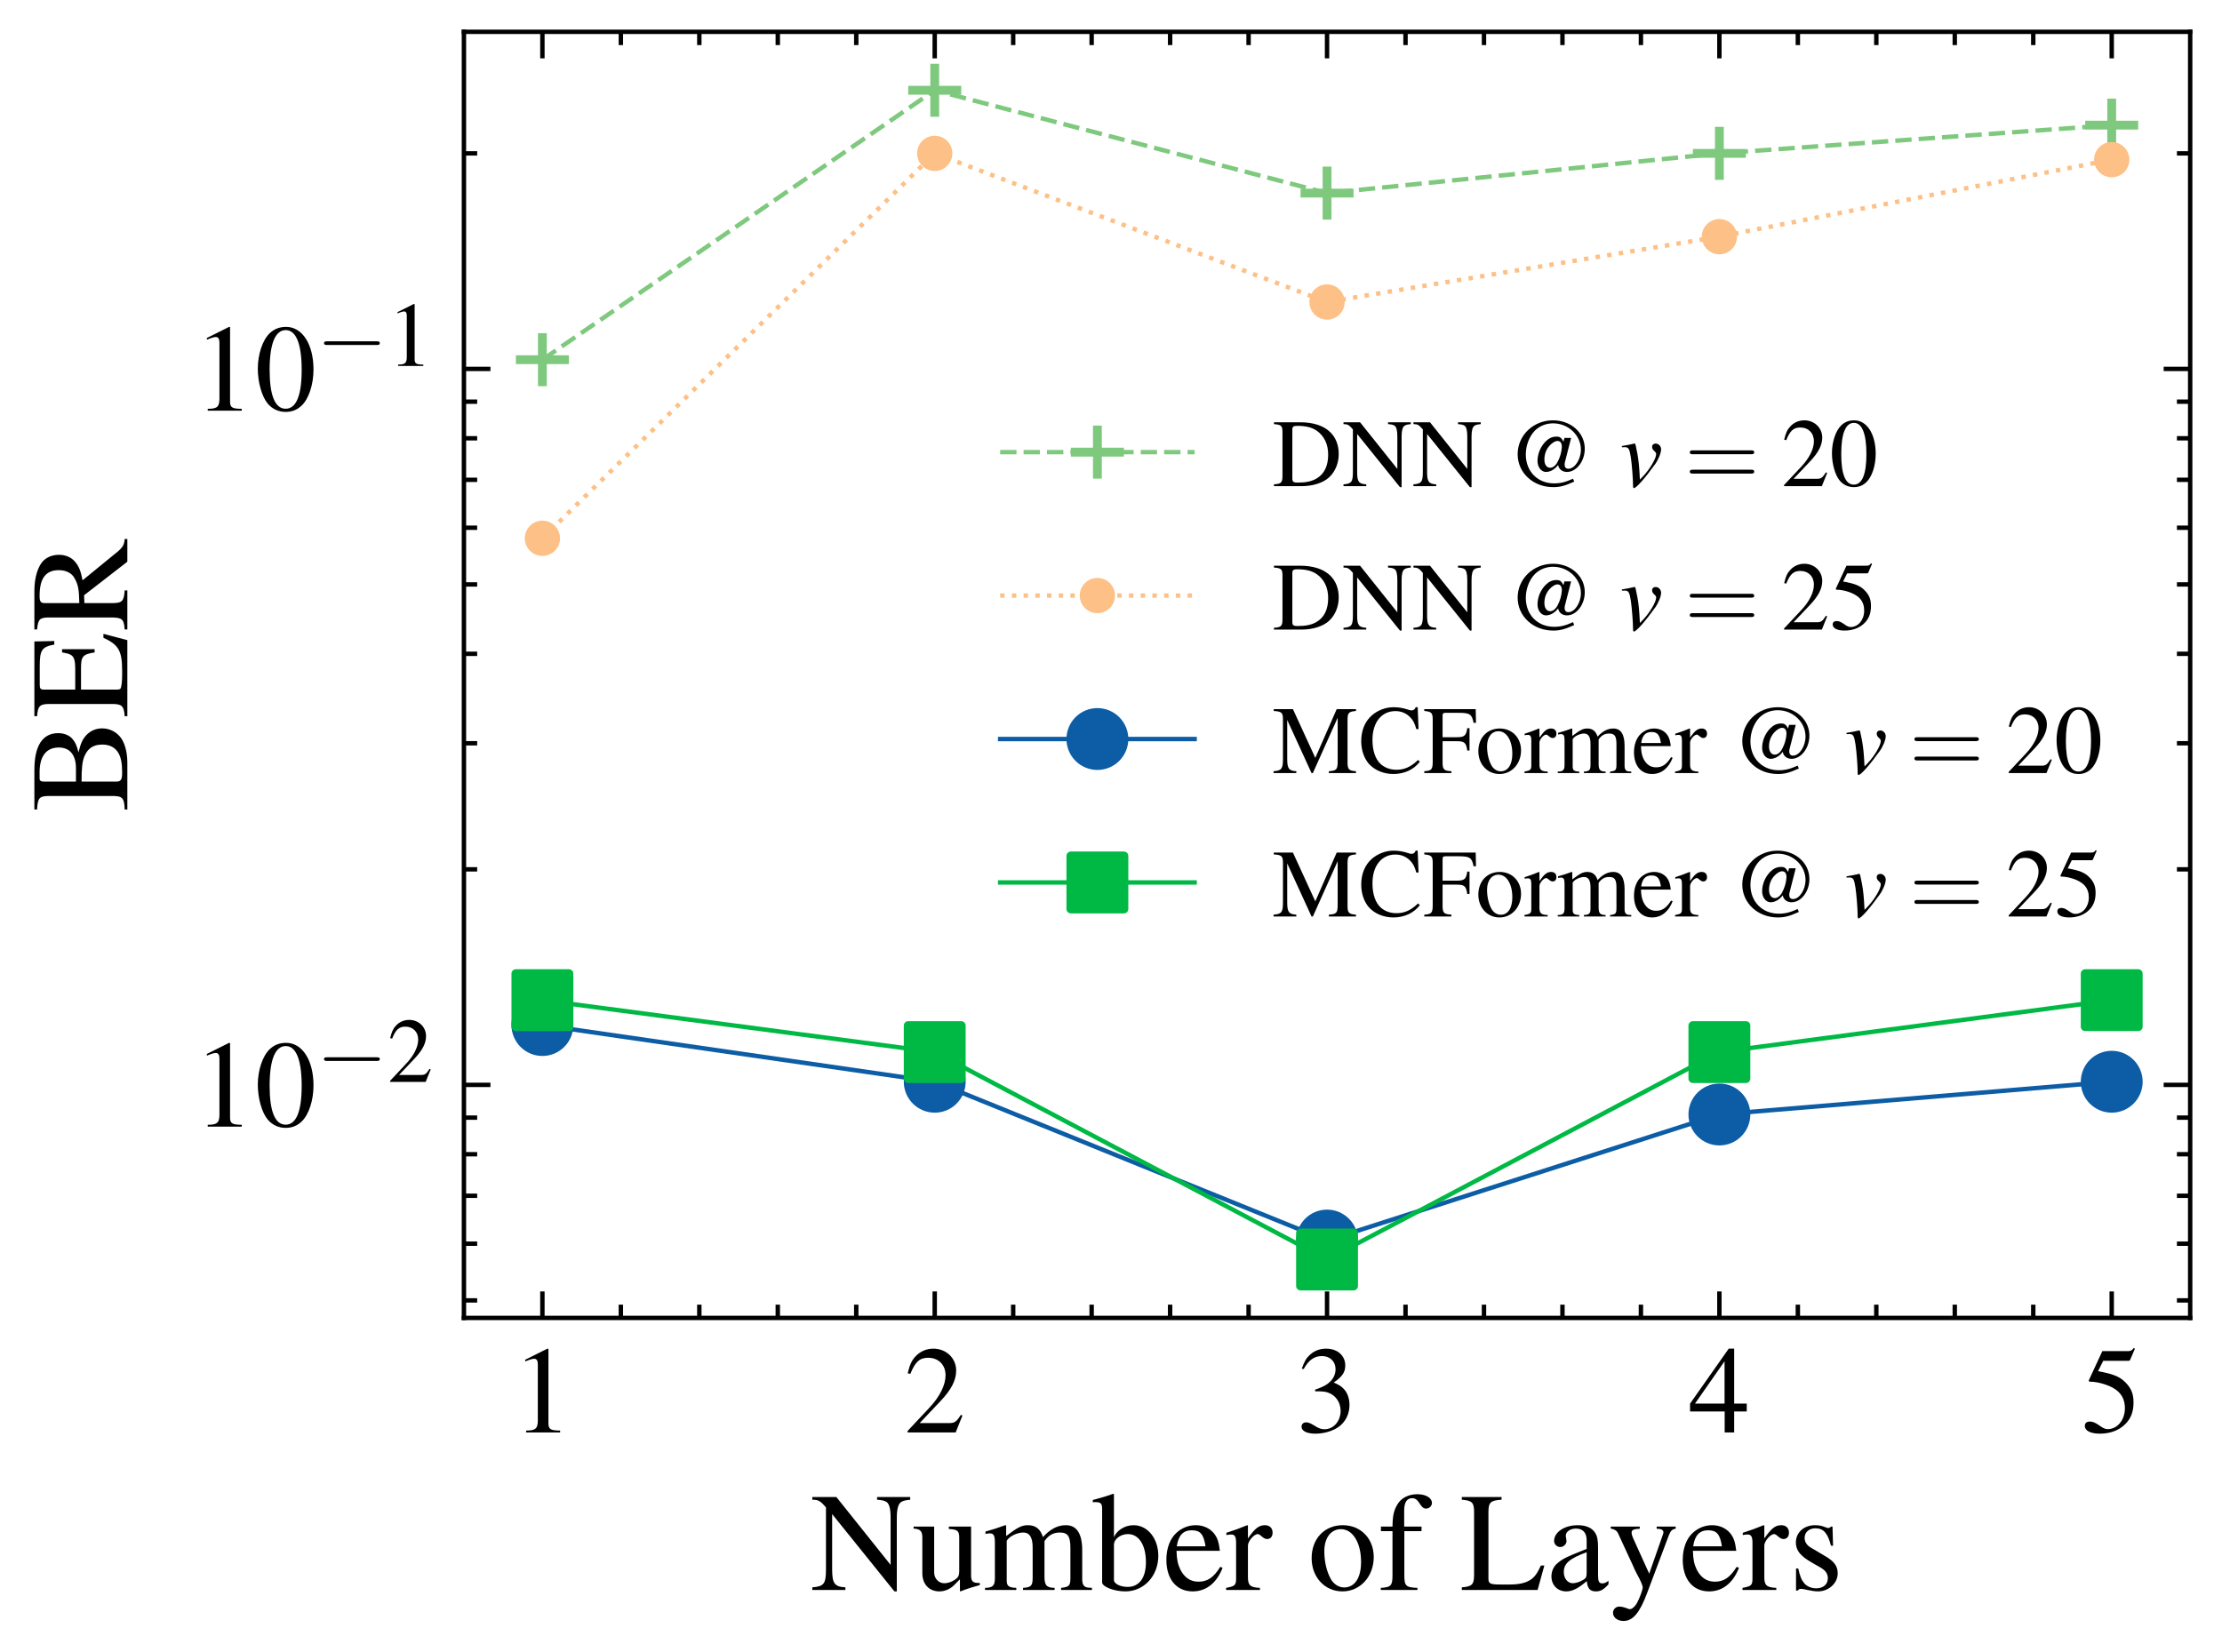 <?xml version="1.0" encoding="utf-8" standalone="no"?>
<!DOCTYPE svg PUBLIC "-//W3C//DTD SVG 1.1//EN"
  "http://www.w3.org/Graphics/SVG/1.1/DTD/svg11.dtd">
<!-- Created with matplotlib (https://matplotlib.org/) -->
<svg height="186.964pt" version="1.1" viewBox="0 0 251.386 186.964" width="251.386pt" xmlns="http://www.w3.org/2000/svg" xmlns:xlink="http://www.w3.org/1999/xlink">
 <defs>
  <style type="text/css">*{stroke-linecap:butt;stroke-linejoin:round;}</style>
 </defs>
 <g id="figure_1">
  <g id="patch_1">
   <path d="M 0 186.964 
L 251.386 186.964 
L 251.386 0 
L 0 0 
z
" style="fill:#ffffff;"/>
  </g>
  <g id="axes_1">
   <g id="patch_2">
    <path d="M 52.486 149.13 
L 247.786 149.13 
L 247.786 3.6 
L 52.486 3.6 
z
" style="fill:#ffffff;"/>
   </g>
   <g id="matplotlib.axis_1">
    <g id="xtick_1">
     <g id="line2d_1">
      <defs>
       <path d="M 0 0 
L 0 -3 
" id="m0501ba83da" style="stroke:#000000;stroke-width:0.5;"/>
      </defs>
      <g>
       <use style="stroke:#000000;stroke-width:0.5;" x="61.364" xlink:href="#m0501ba83da" y="149.13"/>
      </g>
     </g>
     <g id="line2d_2">
      <defs>
       <path d="M 0 0 
L 0 3 
" id="me71cb9db6e" style="stroke:#000000;stroke-width:0.5;"/>
      </defs>
      <g>
       <use style="stroke:#000000;stroke-width:0.5;" x="61.364" xlink:href="#me71cb9db6e" y="3.6"/>
      </g>
     </g>
     <g id="text_1">
      <!-- 1 -->
      <g transform="translate(57.877 162.086)scale(0.14 -0.14)">
       <defs>
        <path d="M 29.094 68 
L 11.094 59 
L 11.094 57.594 
C 12.297 58.094 13.406 58.484 13.797 58.688 
C 15.594 59.391 17.297 59.781 18.297 59.781 
C 20.406 59.781 21.297 58.297 21.297 55.078 
L 21.297 9.359 
C 21.297 6.031 20.5 3.719 18.906 2.797 
C 17.406 1.891 16 1.594 11.797 1.5 
L 11.797 0 
L 39.406 0 
L 39.406 1.5 
C 31.5 1.594 29.906 2.609 29.906 7.453 
L 29.906 67.797 
z
" id="Nimbus_Roman_No9_L_Regular-49"/>
       </defs>
       <use transform="scale(0.996)" xlink:href="#Nimbus_Roman_No9_L_Regular-49"/>
      </g>
     </g>
    </g>
    <g id="xtick_2">
     <g id="line2d_3">
      <g>
       <use style="stroke:#000000;stroke-width:0.5;" x="105.75" xlink:href="#m0501ba83da" y="149.13"/>
      </g>
     </g>
     <g id="line2d_4">
      <g>
       <use style="stroke:#000000;stroke-width:0.5;" x="105.75" xlink:href="#me71cb9db6e" y="3.6"/>
      </g>
     </g>
     <g id="text_2">
      <!-- 2 -->
      <g transform="translate(102.263 162.086)scale(0.14 -0.14)">
       <defs>
        <path d="M 47.5 13.734 
L 46.203 14.25 
C 42.5 8.5 41.203 7.594 36.703 7.594 
L 12.797 7.594 
L 29.594 25.328 
C 38.5 34.703 42.406 42.359 42.406 50.219 
C 42.406 60.281 34.297 68 23.906 68 
C 18.406 68 13.203 65.797 9.5 61.797 
C 6.297 58.375 4.797 55.156 3.094 48 
L 5.203 47.484 
C 9.203 57.359 12.797 60.594 19.703 60.594 
C 28.094 60.594 33.797 54.844 33.797 46.391 
C 33.797 38.531 29.203 29.156 20.797 20.188 
L 3 1.188 
L 3 0 
L 42 0 
z
" id="Nimbus_Roman_No9_L_Regular-50"/>
       </defs>
       <use transform="scale(0.996)" xlink:href="#Nimbus_Roman_No9_L_Regular-50"/>
      </g>
     </g>
    </g>
    <g id="xtick_3">
     <g id="line2d_5">
      <g>
       <use style="stroke:#000000;stroke-width:0.5;" x="150.136" xlink:href="#m0501ba83da" y="149.13"/>
      </g>
     </g>
     <g id="line2d_6">
      <g>
       <use style="stroke:#000000;stroke-width:0.5;" x="150.136" xlink:href="#me71cb9db6e" y="3.6"/>
      </g>
     </g>
     <g id="text_3">
      <!-- 3 -->
      <g transform="translate(146.649 162.086)scale(0.14 -0.14)">
       <defs>
        <path d="M 15.297 33.391 
C 21.203 33.391 23.5 33.188 25.906 32.297 
C 32.094 30.094 36 24.391 36 17.5 
C 36 9.094 30.297 2.594 22.906 2.594 
C 20.203 2.594 18.203 3.297 14.5 5.688 
C 11.5 7.5 9.797 8.188 8.094 8.188 
C 5.797 8.188 4.297 6.797 4.297 4.688 
C 4.297 1.188 8.594 -1 15.594 -1 
C 23.297 -1 31.203 1.594 35.906 5.688 
C 40.594 9.797 43.203 15.594 43.203 22.297 
C 43.203 27.391 41.594 32.094 38.703 35.188 
C 36.703 37.391 34.797 38.594 30.406 40.5 
C 37.297 45.188 39.797 48.891 39.797 54.297 
C 39.797 62.391 33.406 68 24.203 68 
C 19.203 68 14.797 66.297 11.203 63.094 
C 8.203 60.391 6.703 57.797 4.5 51.797 
L 6 51.391 
C 10.094 58.703 14.594 61.984 20.906 61.984 
C 27.406 61.984 31.906 57.594 31.906 51.297 
C 31.906 47.688 30.406 44.094 27.906 41.594 
C 24.906 38.594 22.094 37.094 15.297 34.688 
z
" id="Nimbus_Roman_No9_L_Regular-51"/>
       </defs>
       <use transform="scale(0.996)" xlink:href="#Nimbus_Roman_No9_L_Regular-51"/>
      </g>
     </g>
    </g>
    <g id="xtick_4">
     <g id="line2d_7">
      <g>
       <use style="stroke:#000000;stroke-width:0.5;" x="194.523" xlink:href="#m0501ba83da" y="149.13"/>
      </g>
     </g>
     <g id="line2d_8">
      <g>
       <use style="stroke:#000000;stroke-width:0.5;" x="194.523" xlink:href="#me71cb9db6e" y="3.6"/>
      </g>
     </g>
     <g id="text_4">
      <!-- 4 -->
      <g transform="translate(191.036 162.086)scale(0.14 -0.14)">
       <defs>
        <path d="M 47.203 23.391 
L 37 23.391 
L 37 68 
L 32.594 68 
L 1.203 23.391 
L 1.203 17 
L 29.297 17 
L 29.297 0 
L 37 0 
L 37 17 
L 47.203 17 
z
M 29.203 23.391 
L 5.203 23.391 
L 29.203 57.766 
z
" id="Nimbus_Roman_No9_L_Regular-52"/>
       </defs>
       <use transform="scale(0.996)" xlink:href="#Nimbus_Roman_No9_L_Regular-52"/>
      </g>
     </g>
    </g>
    <g id="xtick_5">
     <g id="line2d_9">
      <g>
       <use style="stroke:#000000;stroke-width:0.5;" x="238.909" xlink:href="#m0501ba83da" y="149.13"/>
      </g>
     </g>
     <g id="line2d_10">
      <g>
       <use style="stroke:#000000;stroke-width:0.5;" x="238.909" xlink:href="#me71cb9db6e" y="3.6"/>
      </g>
     </g>
     <g id="text_5">
      <!-- 5 -->
      <g transform="translate(235.422 162.086)scale(0.14 -0.14)">
       <defs>
        <path d="M 18.094 58.094 
L 37.703 58.094 
C 39.297 58.094 39.703 58.297 40 58.984 
L 43.797 67.891 
L 42.906 68.594 
C 41.406 66.5 40.406 66 38.297 66 
L 17.406 66 
L 6.5 42.453 
C 6.406 42.266 6.406 42.156 6.406 41.969 
C 6.406 41.469 6.797 41.172 7.594 41.172 
C 10.797 41.172 14.797 40.484 18.906 39.188 
C 30.406 35.531 35.703 29.406 35.703 19.609 
C 35.703 10.109 29.594 2.688 21.797 2.688 
C 19.797 2.688 18.094 3.391 15.094 5.562 
C 11.906 7.844 9.594 8.828 7.5 8.828 
C 4.594 8.828 3.203 7.641 3.203 5.172 
C 3.203 1.391 7.906 -1 15.406 -1 
C 23.797 -1 31 1.688 36 6.75 
C 40.594 11.203 42.703 16.844 42.703 24.359 
C 42.703 31.484 40.797 36.031 35.797 40.969 
C 31.406 45.328 25.703 47.609 13.906 49.688 
z
" id="Nimbus_Roman_No9_L_Regular-53"/>
       </defs>
       <use transform="scale(0.996)" xlink:href="#Nimbus_Roman_No9_L_Regular-53"/>
      </g>
     </g>
    </g>
    <g id="xtick_6">
     <g id="line2d_11">
      <defs>
       <path d="M 0 0 
L 0 -1.5 
" id="m862657fb6f" style="stroke:#000000;stroke-width:0.5;"/>
      </defs>
      <g>
       <use style="stroke:#000000;stroke-width:0.5;" x="70.241" xlink:href="#m862657fb6f" y="149.13"/>
      </g>
     </g>
     <g id="line2d_12">
      <defs>
       <path d="M 0 0 
L 0 1.5 
" id="m8ed587b695" style="stroke:#000000;stroke-width:0.5;"/>
      </defs>
      <g>
       <use style="stroke:#000000;stroke-width:0.5;" x="70.241" xlink:href="#m8ed587b695" y="3.6"/>
      </g>
     </g>
    </g>
    <g id="xtick_7">
     <g id="line2d_13">
      <g>
       <use style="stroke:#000000;stroke-width:0.5;" x="79.118" xlink:href="#m862657fb6f" y="149.13"/>
      </g>
     </g>
     <g id="line2d_14">
      <g>
       <use style="stroke:#000000;stroke-width:0.5;" x="79.118" xlink:href="#m8ed587b695" y="3.6"/>
      </g>
     </g>
    </g>
    <g id="xtick_8">
     <g id="line2d_15">
      <g>
       <use style="stroke:#000000;stroke-width:0.5;" x="87.995" xlink:href="#m862657fb6f" y="149.13"/>
      </g>
     </g>
     <g id="line2d_16">
      <g>
       <use style="stroke:#000000;stroke-width:0.5;" x="87.995" xlink:href="#m8ed587b695" y="3.6"/>
      </g>
     </g>
    </g>
    <g id="xtick_9">
     <g id="line2d_17">
      <g>
       <use style="stroke:#000000;stroke-width:0.5;" x="96.873" xlink:href="#m862657fb6f" y="149.13"/>
      </g>
     </g>
     <g id="line2d_18">
      <g>
       <use style="stroke:#000000;stroke-width:0.5;" x="96.873" xlink:href="#m8ed587b695" y="3.6"/>
      </g>
     </g>
    </g>
    <g id="xtick_10">
     <g id="line2d_19">
      <g>
       <use style="stroke:#000000;stroke-width:0.5;" x="114.627" xlink:href="#m862657fb6f" y="149.13"/>
      </g>
     </g>
     <g id="line2d_20">
      <g>
       <use style="stroke:#000000;stroke-width:0.5;" x="114.627" xlink:href="#m8ed587b695" y="3.6"/>
      </g>
     </g>
    </g>
    <g id="xtick_11">
     <g id="line2d_21">
      <g>
       <use style="stroke:#000000;stroke-width:0.5;" x="123.504" xlink:href="#m862657fb6f" y="149.13"/>
      </g>
     </g>
     <g id="line2d_22">
      <g>
       <use style="stroke:#000000;stroke-width:0.5;" x="123.504" xlink:href="#m8ed587b695" y="3.6"/>
      </g>
     </g>
    </g>
    <g id="xtick_12">
     <g id="line2d_23">
      <g>
       <use style="stroke:#000000;stroke-width:0.5;" x="132.382" xlink:href="#m862657fb6f" y="149.13"/>
      </g>
     </g>
     <g id="line2d_24">
      <g>
       <use style="stroke:#000000;stroke-width:0.5;" x="132.382" xlink:href="#m8ed587b695" y="3.6"/>
      </g>
     </g>
    </g>
    <g id="xtick_13">
     <g id="line2d_25">
      <g>
       <use style="stroke:#000000;stroke-width:0.5;" x="141.259" xlink:href="#m862657fb6f" y="149.13"/>
      </g>
     </g>
     <g id="line2d_26">
      <g>
       <use style="stroke:#000000;stroke-width:0.5;" x="141.259" xlink:href="#m8ed587b695" y="3.6"/>
      </g>
     </g>
    </g>
    <g id="xtick_14">
     <g id="line2d_27">
      <g>
       <use style="stroke:#000000;stroke-width:0.5;" x="159.014" xlink:href="#m862657fb6f" y="149.13"/>
      </g>
     </g>
     <g id="line2d_28">
      <g>
       <use style="stroke:#000000;stroke-width:0.5;" x="159.014" xlink:href="#m8ed587b695" y="3.6"/>
      </g>
     </g>
    </g>
    <g id="xtick_15">
     <g id="line2d_29">
      <g>
       <use style="stroke:#000000;stroke-width:0.5;" x="167.891" xlink:href="#m862657fb6f" y="149.13"/>
      </g>
     </g>
     <g id="line2d_30">
      <g>
       <use style="stroke:#000000;stroke-width:0.5;" x="167.891" xlink:href="#m8ed587b695" y="3.6"/>
      </g>
     </g>
    </g>
    <g id="xtick_16">
     <g id="line2d_31">
      <g>
       <use style="stroke:#000000;stroke-width:0.5;" x="176.768" xlink:href="#m862657fb6f" y="149.13"/>
      </g>
     </g>
     <g id="line2d_32">
      <g>
       <use style="stroke:#000000;stroke-width:0.5;" x="176.768" xlink:href="#m8ed587b695" y="3.6"/>
      </g>
     </g>
    </g>
    <g id="xtick_17">
     <g id="line2d_33">
      <g>
       <use style="stroke:#000000;stroke-width:0.5;" x="185.645" xlink:href="#m862657fb6f" y="149.13"/>
      </g>
     </g>
     <g id="line2d_34">
      <g>
       <use style="stroke:#000000;stroke-width:0.5;" x="185.645" xlink:href="#m8ed587b695" y="3.6"/>
      </g>
     </g>
    </g>
    <g id="xtick_18">
     <g id="line2d_35">
      <g>
       <use style="stroke:#000000;stroke-width:0.5;" x="203.4" xlink:href="#m862657fb6f" y="149.13"/>
      </g>
     </g>
     <g id="line2d_36">
      <g>
       <use style="stroke:#000000;stroke-width:0.5;" x="203.4" xlink:href="#m8ed587b695" y="3.6"/>
      </g>
     </g>
    </g>
    <g id="xtick_19">
     <g id="line2d_37">
      <g>
       <use style="stroke:#000000;stroke-width:0.5;" x="212.277" xlink:href="#m862657fb6f" y="149.13"/>
      </g>
     </g>
     <g id="line2d_38">
      <g>
       <use style="stroke:#000000;stroke-width:0.5;" x="212.277" xlink:href="#m8ed587b695" y="3.6"/>
      </g>
     </g>
    </g>
    <g id="xtick_20">
     <g id="line2d_39">
      <g>
       <use style="stroke:#000000;stroke-width:0.5;" x="221.154" xlink:href="#m862657fb6f" y="149.13"/>
      </g>
     </g>
     <g id="line2d_40">
      <g>
       <use style="stroke:#000000;stroke-width:0.5;" x="221.154" xlink:href="#m8ed587b695" y="3.6"/>
      </g>
     </g>
    </g>
    <g id="xtick_21">
     <g id="line2d_41">
      <g>
       <use style="stroke:#000000;stroke-width:0.5;" x="230.032" xlink:href="#m862657fb6f" y="149.13"/>
      </g>
     </g>
     <g id="line2d_42">
      <g>
       <use style="stroke:#000000;stroke-width:0.5;" x="230.032" xlink:href="#m8ed587b695" y="3.6"/>
      </g>
     </g>
    </g>
    <g id="text_6">
     <!-- Number of Layers -->
     <g transform="translate(91.708 179.913)scale(0.16 -0.16)">
      <defs>
       <path d="M 61.203 -1 
L 61.203 51.359 
C 61.203 57.328 62.203 61.016 64.094 62.312 
C 65.5 63.297 66.906 63.703 70.703 64.094 
L 70.703 66 
L 47.203 66 
L 47.203 64.094 
C 51 63.797 52.406 63.406 53.906 62.5 
C 55.906 61.109 56.797 57.531 56.797 51.359 
L 56.797 17.812 
L 18.297 66 
L 1.203 66 
L 1.203 64.094 
C 5.5 64.094 6.906 63.297 10.906 58.625 
L 10.906 14.734 
C 10.906 4.391 9.5 2.5 1.203 1.891 
L 1.203 0 
L 24.703 0 
L 24.703 1.891 
C 17 2.297 15.297 4.594 15.297 14.688 
L 15.297 53.891 
L 59.5 -1 
z
" id="Nimbus_Roman_No9_L_Regular-78"/>
       <path d="M 47.906 4.984 
L 47.406 4.984 
C 42.797 4.984 41.703 6.094 41.703 10.688 
L 41.703 45 
L 25.906 45 
L 25.906 43.297 
C 32.094 43 33.297 42 33.297 37 
L 33.297 13.5 
C 33.297 10.688 32.797 9.297 31.406 8.188 
C 28.703 6 25.594 4.797 22.594 4.797 
C 18.703 4.797 15.5 8.188 15.5 12.391 
L 15.5 45 
L 0.906 45 
L 0.906 43.594 
C 5.703 43.297 7.094 41.797 7.094 37.188 
L 7.094 12 
C 7.094 4.094 11.906 -1 19.203 -1 
C 22.906 -1 26.797 0.594 29.5 3.297 
L 33.797 7.594 
L 33.797 -0.703 
L 34.203 -1 
C 39.203 1 42.797 2.094 47.906 3.5 
z
" id="Nimbus_Roman_No9_L_Regular-117"/>
       <path d="M 1.906 39.797 
C 3.203 40.094 4 40.188 5.094 40.188 
C 7.703 40.188 8.594 38.594 8.594 33.797 
L 8.594 8.5 
C 8.594 3.094 7.203 1.594 1.594 1.5 
L 1.594 0 
L 23.797 0 
L 23.797 1.5 
C 18.5 1.688 17 2.797 17 6.688 
L 17 34.891 
C 17 35.094 17.797 36.094 18.5 36.797 
C 21 39.094 25.297 40.797 28.797 40.797 
C 33.203 40.797 35.406 37.297 35.406 30.297 
L 35.406 8.594 
C 35.406 3 34.297 1.891 28.594 1.5 
L 28.594 0 
L 51 0 
L 51 1.5 
C 45.297 1.594 43.797 3.297 43.797 9.5 
L 43.797 34.688 
C 46.797 39 50.094 40.797 54.703 40.797 
C 60.406 40.797 62.203 38.094 62.203 29.797 
L 62.203 8.688 
C 62.203 3 61.406 2.188 55.594 1.5 
L 55.594 0 
L 77.5 0 
L 77.5 1.5 
L 74.906 1.688 
C 71.906 1.891 70.594 3.688 70.594 7.594 
L 70.594 28.188 
C 70.594 40 66.703 46 59 46 
C 53.203 46 48.094 43.391 42.703 37.594 
C 40.906 43.297 37.5 46 32.094 46 
C 27.703 46 24.906 44.594 16.594 38.297 
L 16.594 45.797 
L 15.906 46 
C 10.797 44.094 7.406 42.984 1.906 41.484 
z
" id="Nimbus_Roman_No9_L_Regular-109"/>
       <path d="M 15.297 68.094 
L 14.797 68.297 
C 10.594 66.797 7.906 66 3.203 64.688 
L 0.297 63.891 
L 0.297 62.297 
C 0.906 62.391 1.297 62.391 2 62.391 
C 6 62.391 6.906 61.5 6.906 57.297 
L 6.906 5.391 
C 6.906 2.297 15.406 -1 23.406 -1 
C 36.594 -1 46.797 9.984 46.797 24.297 
C 46.797 36.594 39.203 46 29.203 46 
C 23.094 46 17.297 42.391 15.297 37.484 
z
M 15.297 32.188 
C 15.297 36.094 20 39.688 25.203 39.688 
C 33 39.688 38 31.891 38 19.688 
C 38 8.594 33.203 2.188 25 2.188 
C 19.797 2.188 15.297 4.484 15.297 6.984 
z
" id="Nimbus_Roman_No9_L_Regular-98"/>
       <path d="M 40.797 16.438 
C 36 8.812 31.703 5.891 25.297 5.891 
C 19.594 5.891 15.297 8.812 12.406 14.531 
C 10.594 18.344 9.906 21.656 9.703 27.797 
L 40.5 27.797 
C 39.703 34.266 38.703 37.141 36.203 40.312 
C 33.203 43.891 28.594 46 23.406 46 
C 18.406 46 13.703 44.188 9.906 40.812 
C 5.203 36.734 2.5 29.688 2.5 21.469 
C 2.5 7.594 9.703 -1 21.203 -1 
C 30.703 -1 38.203 4.891 42.406 15.734 
z
M 9.906 31 
C 11 38.719 14.406 42.391 20.5 42.391 
C 26.594 42.391 29 39.609 30.297 31 
z
" id="Nimbus_Roman_No9_L_Regular-101"/>
       <path d="M 0.703 39 
C 2.094 39.297 3 39.391 4.203 39.391 
C 6.703 39.391 7.594 37.797 7.594 33.391 
L 7.594 8.391 
C 7.594 3.391 6.906 2.688 0.5 1.5 
L 0.5 0 
L 24.5 0 
L 24.5 1.5 
C 17.703 1.797 16 3.297 16 9 
L 16 31.5 
C 16 34.688 20.297 39.688 23 39.688 
C 23.594 39.688 24.5 39.188 25.594 38.188 
C 27.203 36.797 28.297 36.188 29.594 36.188 
C 32 36.188 33.5 37.891 33.5 40.688 
C 33.5 43.984 31.406 46 28 46 
C 23.797 46 20.906 43.688 16 36.594 
L 16 45.797 
L 15.5 46 
C 10.203 43.797 6.594 42.5 0.703 40.594 
z
" id="Nimbus_Roman_No9_L_Regular-114"/>
       <path d="M 25 46 
C 12 46 2.906 36.391 2.906 22.594 
C 2.906 9.094 12.203 -1 24.797 -1 
C 37.406 -1 47 9.594 47 23.391 
C 47 36.5 37.797 46 25 46 
z
M 23.703 43.188 
C 32.094 43.188 38 33.594 38 19.891 
C 38 8.594 33.5 1.797 26 1.797 
C 22.094 1.797 18.406 4.188 16.297 8.188 
C 13.5 13.391 11.906 20.391 11.906 27.5 
C 11.906 37 16.594 43.188 23.703 43.188 
z
" id="Nimbus_Roman_No9_L_Regular-111"/>
       <path d="M 30.906 45 
L 18.594 45 
L 18.594 56.422 
C 18.594 62.141 20.5 65.188 24.297 65.188 
C 26.406 65.188 27.797 64.203 29.594 61.344 
C 31.203 58.781 32.406 57.797 34.094 57.797 
C 36.406 57.797 38.297 59.578 38.297 61.844 
C 38.297 65.391 33.906 68 27.906 68 
C 21.703 68 16.406 65.297 13.797 60.766 
C 11.203 56.422 10.406 52.875 10.297 45 
L 2.094 45 
L 2.094 41.797 
L 10.297 41.797 
L 10.297 10.391 
C 10.297 3.094 9.203 1.891 2 1.5 
L 2 0 
L 28 0 
L 28 1.5 
C 19.797 1.797 18.703 2.891 18.703 10.391 
L 18.703 41.797 
L 30.906 41.797 
z
" id="Nimbus_Roman_No9_L_Regular-102"/>
       <path d="M 57.297 17.344 
C 55.594 13.562 54.203 11.266 52.703 9.578 
C 49.203 5.688 43.703 3.891 35.406 3.891 
L 28.703 3.891 
C 21.406 3.891 20.094 4.484 20.094 7.984 
L 20.094 55.125 
C 20.094 62.203 21.5 63.594 29.406 64.094 
L 29.406 66 
L 1.203 66 
L 1.203 64.094 
C 8.594 63.5 9.906 62.094 9.906 55.125 
L 9.906 10.875 
C 9.906 3.891 8.5 2.391 1.203 1.891 
L 1.203 0 
L 55 0 
L 59.797 17.391 
z
" id="Nimbus_Roman_No9_L_Regular-76"/>
       <path d="M 44.203 6.594 
C 42.5 5.188 41.297 4.688 39.797 4.688 
C 37.5 4.688 36.797 6.094 36.797 10.5 
L 36.797 30 
C 36.797 35.188 36.297 38.094 34.797 40.5 
C 32.594 44.094 28.297 46 22.406 46 
C 13 46 5.594 41.094 5.594 34.797 
C 5.594 32.5 7.594 30.5 9.906 30.5 
C 12.297 30.5 14.406 32.5 14.406 34.688 
C 14.406 35.094 14.297 35.594 14.203 36.297 
C 14 37.188 13.906 38 13.906 38.688 
C 13.906 41.391 17.094 43.594 21.094 43.594 
C 26 43.594 28.703 40.688 28.703 35.297 
L 28.703 29.188 
C 13.297 23 11.594 22.188 7.297 18.391 
C 5.094 16.391 3.703 13 3.703 9.688 
C 3.703 3.391 8.094 -1 14.203 -1 
C 18.594 -1 22.703 1.094 28.797 6.297 
C 29.297 1.094 31.094 -1 35.203 -1 
C 38.594 -1 40.703 0.188 44.203 4 
z
M 28.703 12.297 
C 28.703 9.188 28.203 8.297 26.094 7.094 
C 23.703 5.688 20.906 4.797 18.797 4.797 
C 15.297 4.797 12.5 8.188 12.5 12.5 
L 12.5 12.891 
C 12.5 18.797 16.594 22.391 28.703 26.797 
z
" id="Nimbus_Roman_No9_L_Regular-97"/>
       <path d="M 47.5 45 
L 34 45 
L 34 43.484 
C 37.203 43.484 38.797 42.594 38.797 40.984 
C 38.797 40.578 38.703 39.984 38.406 39.281 
L 28.703 11.578 
L 17.203 36.969 
C 16.594 38.375 16.203 39.688 16.203 40.781 
C 16.203 42.594 17.703 43.297 22 43.484 
L 22 45 
L 1.406 45 
L 1.406 43.594 
C 4 43.188 5.703 42.094 6.5 40.391 
L 17.906 15.703 
L 18.203 14.891 
L 19.703 11.891 
C 22.5 6.859 24.094 3.25 24.094 1.75 
C 24.094 0.234 21.797 -6.078 20.094 -9.094 
C 18.703 -11.703 16.5 -13.609 15.094 -13.609 
C 14.5 -13.609 13.594 -13.406 12.594 -12.906 
C 10.703 -12.203 9 -11.797 7.297 -11.797 
C 5 -11.797 3 -13.812 3 -16.203 
C 3 -19.5 6.203 -22 10.406 -22 
C 17.094 -22 21.906 -16.406 27.297 -1.969 
L 42.703 38.984 
C 44 42.188 45.094 43.188 47.5 43.484 
z
" id="Nimbus_Roman_No9_L_Regular-121"/>
       <path d="M 31.5 31.391 
L 31.094 45 
L 30 45 
L 29.797 44.797 
C 28.906 44.094 28.797 43.984 28.406 43.984 
C 27.797 43.984 26.797 44.188 25.703 44.688 
C 23.5 45.594 21.297 46 18.703 46 
C 10.797 46 5.094 40.891 5.094 33.672 
C 5.094 28.062 8.297 24.047 16.797 19.234 
L 22.594 15.922 
C 26.094 13.922 27.797 11.516 27.797 8.406 
C 27.797 4 24.594 1.188 19.5 1.188 
C 16.094 1.188 13 2.5 11.094 4.703 
C 9 7.203 8.094 9.516 6.797 15.219 
L 5.203 15.219 
L 5.203 -0.406 
L 6.5 -0.406 
C 7.203 0.594 7.594 0.797 8.797 0.797 
C 9.703 0.797 11.094 0.594 13.406 0 
C 16.203 -0.609 18.906 -1 20.703 -1 
C 28.406 -1 34.797 4.797 34.797 11.812 
C 34.797 16.828 32.406 20.141 26.406 23.75 
L 15.594 30.156 
C 12.797 31.766 11.297 34.266 11.297 36.969 
C 11.297 40.984 14.406 43.797 19 43.797 
C 24.703 43.797 27.703 40.391 30 31.469 
z
" id="Nimbus_Roman_No9_L_Regular-115"/>
      </defs>
      <use transform="scale(0.996)" xlink:href="#Nimbus_Roman_No9_L_Regular-78"/>
      <use transform="translate(71.93 0)scale(0.996)" xlink:href="#Nimbus_Roman_No9_L_Regular-117"/>
      <use transform="translate(121.743 0)scale(0.996)" xlink:href="#Nimbus_Roman_No9_L_Regular-109"/>
      <use transform="translate(199.252 0)scale(0.996)" xlink:href="#Nimbus_Roman_No9_L_Regular-98"/>
      <use transform="translate(249.065 0)scale(0.996)" xlink:href="#Nimbus_Roman_No9_L_Regular-101"/>
      <use transform="translate(293.298 0)scale(0.996)" xlink:href="#Nimbus_Roman_No9_L_Regular-114"/>
      <use transform="translate(351.38 0)scale(0.996)" xlink:href="#Nimbus_Roman_No9_L_Regular-111"/>
      <use transform="translate(401.193 0)scale(0.996)" xlink:href="#Nimbus_Roman_No9_L_Regular-102"/>
      <use transform="translate(459.275 0)scale(0.996)" xlink:href="#Nimbus_Roman_No9_L_Regular-76"/>
      <use transform="translate(520.147 0)scale(0.996)" xlink:href="#Nimbus_Roman_No9_L_Regular-97"/>
      <use transform="translate(564.38 0)scale(0.996)" xlink:href="#Nimbus_Roman_No9_L_Regular-121"/>
      <use transform="translate(614.194 0)scale(0.996)" xlink:href="#Nimbus_Roman_No9_L_Regular-101"/>
      <use transform="translate(658.427 0)scale(0.996)" xlink:href="#Nimbus_Roman_No9_L_Regular-114"/>
      <use transform="translate(691.602 0)scale(0.996)" xlink:href="#Nimbus_Roman_No9_L_Regular-115"/>
     </g>
    </g>
   </g>
   <g id="matplotlib.axis_2">
    <g id="ytick_1">
     <g id="line2d_43">
      <defs>
       <path d="M 0 0 
L 3 0 
" id="m74d9e0bf7f" style="stroke:#000000;stroke-width:0.5;"/>
      </defs>
      <g>
       <use style="stroke:#000000;stroke-width:0.5;" x="52.486" xlink:href="#m74d9e0bf7f" y="122.756"/>
      </g>
     </g>
     <g id="line2d_44">
      <defs>
       <path d="M 0 0 
L -3 0 
" id="me28b8d06ae" style="stroke:#000000;stroke-width:0.5;"/>
      </defs>
      <g>
       <use style="stroke:#000000;stroke-width:0.5;" x="247.786" xlink:href="#me28b8d06ae" y="122.756"/>
      </g>
     </g>
     <g id="text_7">
      <!-- $\mathdefault{10^{-2}}$ -->
      <g transform="translate(21.858 127.484)scale(0.14 -0.14)">
       <defs>
        <path d="M 25.406 68 
C 19.906 68 15.703 66.297 12 62.797 
C 6.203 57.203 2.406 45.688 2.406 34 
C 2.406 23.094 5.703 11.391 10.406 5.797 
C 14.094 1.391 19.203 -1 25 -1 
C 30.094 -1 34.406 0.688 38 4.188 
C 43.797 9.688 47.594 21.297 47.594 33.391 
C 47.594 53.891 38.5 68 25.406 68 
z
M 25.094 65.391 
C 33.5 65.391 38 54.094 38 33.188 
C 38 12.297 33.594 1.594 25 1.594 
C 16.406 1.594 12 12.297 12 33.094 
C 12 54.297 16.5 65.391 25.094 65.391 
z
" id="Nimbus_Roman_No9_L_Regular-48"/>
        <path d="M 65.906 23 
C 67.594 23 69.406 23 69.406 25 
C 69.406 27 67.594 27 65.906 27 
L 11.797 27 
C 10.094 27 8.297 27 8.297 25 
C 8.297 23 10.094 23 11.797 23 
z
" id="CMSY10-0"/>
       </defs>
       <use transform="scale(0.996)" xlink:href="#Nimbus_Roman_No9_L_Regular-49"/>
       <use transform="translate(49.813 0)scale(0.996)" xlink:href="#Nimbus_Roman_No9_L_Regular-48"/>
       <use transform="translate(99.626 36.163)scale(0.737)" xlink:href="#CMSY10-0"/>
       <use transform="translate(156.909 36.163)scale(0.737)" xlink:href="#Nimbus_Roman_No9_L_Regular-50"/>
      </g>
     </g>
    </g>
    <g id="ytick_2">
     <g id="line2d_45">
      <g>
       <use style="stroke:#000000;stroke-width:0.5;" x="52.486" xlink:href="#m74d9e0bf7f" y="41.743"/>
      </g>
     </g>
     <g id="line2d_46">
      <g>
       <use style="stroke:#000000;stroke-width:0.5;" x="247.786" xlink:href="#me28b8d06ae" y="41.743"/>
      </g>
     </g>
     <g id="text_8">
      <!-- $\mathdefault{10^{-1}}$ -->
      <g transform="translate(21.858 46.471)scale(0.14 -0.14)">
       <use transform="scale(0.996)" xlink:href="#Nimbus_Roman_No9_L_Regular-49"/>
       <use transform="translate(49.813 0)scale(0.996)" xlink:href="#Nimbus_Roman_No9_L_Regular-48"/>
       <use transform="translate(99.626 36.163)scale(0.737)" xlink:href="#CMSY10-0"/>
       <use transform="translate(156.909 36.163)scale(0.737)" xlink:href="#Nimbus_Roman_No9_L_Regular-49"/>
      </g>
     </g>
    </g>
    <g id="ytick_3">
     <g id="line2d_47">
      <defs>
       <path d="M 0 0 
L 1.5 0 
" id="m8b6bdce4c3" style="stroke:#000000;stroke-width:0.5;"/>
      </defs>
      <g>
       <use style="stroke:#000000;stroke-width:0.5;" x="52.486" xlink:href="#m8b6bdce4c3" y="147.144"/>
      </g>
     </g>
     <g id="line2d_48">
      <defs>
       <path d="M 0 0 
L -1.5 0 
" id="m243195ebb5" style="stroke:#000000;stroke-width:0.5;"/>
      </defs>
      <g>
       <use style="stroke:#000000;stroke-width:0.5;" x="247.786" xlink:href="#m243195ebb5" y="147.144"/>
      </g>
     </g>
    </g>
    <g id="ytick_4">
     <g id="line2d_49">
      <g>
       <use style="stroke:#000000;stroke-width:0.5;" x="52.486" xlink:href="#m8b6bdce4c3" y="140.729"/>
      </g>
     </g>
     <g id="line2d_50">
      <g>
       <use style="stroke:#000000;stroke-width:0.5;" x="247.786" xlink:href="#m243195ebb5" y="140.729"/>
      </g>
     </g>
    </g>
    <g id="ytick_5">
     <g id="line2d_51">
      <g>
       <use style="stroke:#000000;stroke-width:0.5;" x="52.486" xlink:href="#m8b6bdce4c3" y="135.305"/>
      </g>
     </g>
     <g id="line2d_52">
      <g>
       <use style="stroke:#000000;stroke-width:0.5;" x="247.786" xlink:href="#m243195ebb5" y="135.305"/>
      </g>
     </g>
    </g>
    <g id="ytick_6">
     <g id="line2d_53">
      <g>
       <use style="stroke:#000000;stroke-width:0.5;" x="52.486" xlink:href="#m8b6bdce4c3" y="130.607"/>
      </g>
     </g>
     <g id="line2d_54">
      <g>
       <use style="stroke:#000000;stroke-width:0.5;" x="247.786" xlink:href="#m243195ebb5" y="130.607"/>
      </g>
     </g>
    </g>
    <g id="ytick_7">
     <g id="line2d_55">
      <g>
       <use style="stroke:#000000;stroke-width:0.5;" x="52.486" xlink:href="#m8b6bdce4c3" y="126.463"/>
      </g>
     </g>
     <g id="line2d_56">
      <g>
       <use style="stroke:#000000;stroke-width:0.5;" x="247.786" xlink:href="#m243195ebb5" y="126.463"/>
      </g>
     </g>
    </g>
    <g id="ytick_8">
     <g id="line2d_57">
      <g>
       <use style="stroke:#000000;stroke-width:0.5;" x="52.486" xlink:href="#m8b6bdce4c3" y="98.369"/>
      </g>
     </g>
     <g id="line2d_58">
      <g>
       <use style="stroke:#000000;stroke-width:0.5;" x="247.786" xlink:href="#m243195ebb5" y="98.369"/>
      </g>
     </g>
    </g>
    <g id="ytick_9">
     <g id="line2d_59">
      <g>
       <use style="stroke:#000000;stroke-width:0.5;" x="52.486" xlink:href="#m8b6bdce4c3" y="84.103"/>
      </g>
     </g>
     <g id="line2d_60">
      <g>
       <use style="stroke:#000000;stroke-width:0.5;" x="247.786" xlink:href="#m243195ebb5" y="84.103"/>
      </g>
     </g>
    </g>
    <g id="ytick_10">
     <g id="line2d_61">
      <g>
       <use style="stroke:#000000;stroke-width:0.5;" x="52.486" xlink:href="#m8b6bdce4c3" y="73.981"/>
      </g>
     </g>
     <g id="line2d_62">
      <g>
       <use style="stroke:#000000;stroke-width:0.5;" x="247.786" xlink:href="#m243195ebb5" y="73.981"/>
      </g>
     </g>
    </g>
    <g id="ytick_11">
     <g id="line2d_63">
      <g>
       <use style="stroke:#000000;stroke-width:0.5;" x="52.486" xlink:href="#m8b6bdce4c3" y="66.13"/>
      </g>
     </g>
     <g id="line2d_64">
      <g>
       <use style="stroke:#000000;stroke-width:0.5;" x="247.786" xlink:href="#m243195ebb5" y="66.13"/>
      </g>
     </g>
    </g>
    <g id="ytick_12">
     <g id="line2d_65">
      <g>
       <use style="stroke:#000000;stroke-width:0.5;" x="52.486" xlink:href="#m8b6bdce4c3" y="59.715"/>
      </g>
     </g>
     <g id="line2d_66">
      <g>
       <use style="stroke:#000000;stroke-width:0.5;" x="247.786" xlink:href="#m243195ebb5" y="59.715"/>
      </g>
     </g>
    </g>
    <g id="ytick_13">
     <g id="line2d_67">
      <g>
       <use style="stroke:#000000;stroke-width:0.5;" x="52.486" xlink:href="#m8b6bdce4c3" y="54.292"/>
      </g>
     </g>
     <g id="line2d_68">
      <g>
       <use style="stroke:#000000;stroke-width:0.5;" x="247.786" xlink:href="#m243195ebb5" y="54.292"/>
      </g>
     </g>
    </g>
    <g id="ytick_14">
     <g id="line2d_69">
      <g>
       <use style="stroke:#000000;stroke-width:0.5;" x="52.486" xlink:href="#m8b6bdce4c3" y="49.594"/>
      </g>
     </g>
     <g id="line2d_70">
      <g>
       <use style="stroke:#000000;stroke-width:0.5;" x="247.786" xlink:href="#m243195ebb5" y="49.594"/>
      </g>
     </g>
    </g>
    <g id="ytick_15">
     <g id="line2d_71">
      <g>
       <use style="stroke:#000000;stroke-width:0.5;" x="52.486" xlink:href="#m8b6bdce4c3" y="45.45"/>
      </g>
     </g>
     <g id="line2d_72">
      <g>
       <use style="stroke:#000000;stroke-width:0.5;" x="247.786" xlink:href="#m243195ebb5" y="45.45"/>
      </g>
     </g>
    </g>
    <g id="ytick_16">
     <g id="line2d_73">
      <g>
       <use style="stroke:#000000;stroke-width:0.5;" x="52.486" xlink:href="#m8b6bdce4c3" y="17.355"/>
      </g>
     </g>
     <g id="line2d_74">
      <g>
       <use style="stroke:#000000;stroke-width:0.5;" x="247.786" xlink:href="#m243195ebb5" y="17.355"/>
      </g>
     </g>
    </g>
    <g id="text_9">
     <!-- BER -->
     <g transform="translate(14.407 91.867)rotate(-90)scale(0.16 -0.16)">
      <defs>
       <path d="M 1.703 66 
L 1.703 64.094 
C 10.094 63.594 11.297 62.5 11.297 55.125 
L 11.297 10.859 
C 11.297 3.484 10 2.188 1.703 1.891 
L 1.703 0 
L 35.094 0 
C 42.906 0 50 2.094 53.703 5.484 
C 57.297 8.672 59.297 13.156 59.297 17.938 
C 59.297 22.328 57.5 26.312 54.406 29.203 
C 51.406 31.891 48.703 33.094 42.203 34.688 
C 47.406 35.984 49.5 36.984 51.906 39.062 
C 54.406 41.266 55.906 44.953 55.906 49.031 
C 55.906 60.203 47 66 29.703 66 
z
M 21.5 32.5 
C 31.203 32.5 35.797 32 39.406 30.5 
C 45.094 28.109 47.797 24.125 47.797 17.844 
C 47.797 12.469 45.703 8.578 41.703 6.281 
C 38.5 4.484 34.406 3.688 27.797 3.688 
C 22.906 3.688 21.5 4.594 21.5 7.781 
z
M 21.5 36.484 
L 21.5 59.297 
C 21.5 61.391 22.203 62.297 23.703 62.297 
L 28.094 62.297 
C 39.594 62.297 45.703 57.5 45.703 48.641 
C 45.703 40.859 40.406 36.484 31 36.484 
z
" id="Nimbus_Roman_No9_L_Regular-66"/>
       <path d="M 59.703 16.984 
L 56.906 16.984 
C 51.906 6.109 47.594 3.688 33.297 3.688 
L 30.594 3.688 
C 25.703 3.688 21.5 4.203 20.797 4.906 
C 20.297 5.203 20.094 6.312 20.094 8.016 
L 20.094 32.891 
L 35.5 32.891 
C 43.703 32.891 45.203 31.578 46.5 23.234 
L 48.797 23.234 
L 48.797 46.344 
L 46.5 46.344 
C 45.797 42.312 45.406 40.828 44.297 39.453 
C 43 37.781 40.203 37 35.5 37 
L 20.094 37 
L 20.094 58.844 
C 20.094 61.594 20.703 62.188 23.406 62.188 
L 36.906 62.188 
C 48.203 62.188 50.406 60.719 52.094 51.859 
L 54.594 51.859 
L 54.297 66 
L 1.203 66 
L 1.203 64.094 
C 8.594 63.5 9.906 62.109 9.906 55.125 
L 9.906 10.859 
C 9.906 3.891 8.5 2.391 1.203 1.891 
L 1.203 0 
L 55.203 0 
z
" id="Nimbus_Roman_No9_L_Regular-69"/>
       <path d="M 65.906 1.891 
C 62.094 2.188 60.094 3.188 57.203 6.578 
L 36.594 31.797 
C 43.297 33.094 46.297 34.281 49.594 36.969 
C 52.797 39.562 54.703 43.75 54.703 48.438 
C 54.703 52.719 53.406 56.406 50.797 59.297 
C 47 63.391 38.703 66 29.297 66 
L 1.703 66 
L 1.703 64.094 
C 9.203 63.297 10.203 62.203 10.203 55.125 
L 10.203 11.953 
C 10.203 3.688 9.203 2.484 1.703 1.891 
L 1.703 0 
L 29.406 0 
L 29.406 1.891 
C 21.703 2.391 20.406 3.688 20.406 10.859 
L 20.406 30.5 
L 26 30.703 
L 49.797 0 
L 65.906 0 
z
M 20.406 58.688 
C 20.406 61.484 21.5 62.297 25.5 62.297 
C 38 62.297 43.797 57.984 43.797 48.594 
C 43.797 43.594 41.703 39.391 38.094 37.484 
C 33.5 34.891 30 34.297 20.406 34.094 
z
" id="Nimbus_Roman_No9_L_Regular-82"/>
      </defs>
      <use transform="scale(0.996)" xlink:href="#Nimbus_Roman_No9_L_Regular-66"/>
      <use transform="translate(66.45 0)scale(0.996)" xlink:href="#Nimbus_Roman_No9_L_Regular-69"/>
      <use transform="translate(127.322 0)scale(0.996)" xlink:href="#Nimbus_Roman_No9_L_Regular-82"/>
     </g>
    </g>
   </g>
   <g id="line2d_75">
    <path clip-path="url(#pda16329296)" d="M 61.364 40.703 
L 105.75 10.215 
L 150.136 21.853 
L 194.523 17.355 
L 238.909 14.162 
" style="fill:none;stroke:#7fc97f;stroke-dasharray:1.85,0.8;stroke-dashoffset:0;stroke-width:0.5;"/>
    <defs>
     <path d="M -3 0 
L 3 0 
M 0 3 
L 0 -3 
" id="ma4362dc1c4" style="stroke:#7fc97f;"/>
    </defs>
    <g clip-path="url(#pda16329296)">
     <use style="fill:#7fc97f;stroke:#7fc97f;" x="61.364" xlink:href="#ma4362dc1c4" y="40.703"/>
     <use style="fill:#7fc97f;stroke:#7fc97f;" x="105.75" xlink:href="#ma4362dc1c4" y="10.215"/>
     <use style="fill:#7fc97f;stroke:#7fc97f;" x="150.136" xlink:href="#ma4362dc1c4" y="21.853"/>
     <use style="fill:#7fc97f;stroke:#7fc97f;" x="194.523" xlink:href="#ma4362dc1c4" y="17.355"/>
     <use style="fill:#7fc97f;stroke:#7fc97f;" x="238.909" xlink:href="#ma4362dc1c4" y="14.162"/>
    </g>
   </g>
   <g id="line2d_76">
    <path clip-path="url(#pda16329296)" d="M 61.364 60.908 
L 105.75 17.355 
L 150.136 34.174 
L 194.523 26.78 
L 238.909 18.066 
" style="fill:none;stroke:#fdc086;stroke-dasharray:0.5,0.825;stroke-dashoffset:0;stroke-width:0.5;"/>
    <defs>
     <path d="M 0 1.5 
C 0.398 1.5 0.779 1.342 1.061 1.061 
C 1.342 0.779 1.5 0.398 1.5 0 
C 1.5 -0.398 1.342 -0.779 1.061 -1.061 
C 0.779 -1.342 0.398 -1.5 0 -1.5 
C -0.398 -1.5 -0.779 -1.342 -1.061 -1.061 
C -1.342 -0.779 -1.5 -0.398 -1.5 0 
C -1.5 0.398 -1.342 0.779 -1.061 1.061 
C -0.779 1.342 -0.398 1.5 0 1.5 
z
" id="mf01241a6fd" style="stroke:#fdc086;"/>
    </defs>
    <g clip-path="url(#pda16329296)">
     <use style="fill:#fdc086;stroke:#fdc086;" x="61.364" xlink:href="#mf01241a6fd" y="60.908"/>
     <use style="fill:#fdc086;stroke:#fdc086;" x="105.75" xlink:href="#mf01241a6fd" y="17.355"/>
     <use style="fill:#fdc086;stroke:#fdc086;" x="150.136" xlink:href="#mf01241a6fd" y="34.174"/>
     <use style="fill:#fdc086;stroke:#fdc086;" x="194.523" xlink:href="#mf01241a6fd" y="26.78"/>
     <use style="fill:#fdc086;stroke:#fdc086;" x="238.909" xlink:href="#mf01241a6fd" y="18.066"/>
    </g>
   </g>
   <g id="line2d_77">
    <path clip-path="url(#pda16329296)" d="M 61.364 115.988 
L 105.75 122.403 
L 150.136 140.373 
L 194.523 126.109 
L 238.909 122.403 
" style="fill:none;stroke:#0c5da5;stroke-linecap:square;stroke-width:0.5;"/>
    <defs>
     <path d="M 0 3 
C 0.796 3 1.559 2.684 2.121 2.121 
C 2.684 1.559 3 0.796 3 0 
C 3 -0.796 2.684 -1.559 2.121 -2.121 
C 1.559 -2.684 0.796 -3 0 -3 
C -0.796 -3 -1.559 -2.684 -2.121 -2.121 
C -2.684 -1.559 -3 -0.796 -3 0 
C -3 0.796 -2.684 1.559 -2.121 2.121 
C -1.559 2.684 -0.796 3 0 3 
z
" id="mfb03a8cd7a" style="stroke:#0c5da5;"/>
    </defs>
    <g clip-path="url(#pda16329296)">
     <use style="fill:#0c5da5;stroke:#0c5da5;" x="61.364" xlink:href="#mfb03a8cd7a" y="115.988"/>
     <use style="fill:#0c5da5;stroke:#0c5da5;" x="105.75" xlink:href="#mfb03a8cd7a" y="122.403"/>
     <use style="fill:#0c5da5;stroke:#0c5da5;" x="150.136" xlink:href="#mfb03a8cd7a" y="140.373"/>
     <use style="fill:#0c5da5;stroke:#0c5da5;" x="194.523" xlink:href="#mfb03a8cd7a" y="126.109"/>
     <use style="fill:#0c5da5;stroke:#0c5da5;" x="238.909" xlink:href="#mfb03a8cd7a" y="122.403"/>
    </g>
   </g>
   <g id="line2d_78">
    <path clip-path="url(#pda16329296)" d="M 61.364 113.172 
L 105.75 119.049 
L 150.136 142.515 
L 194.523 119.049 
L 238.909 113.172 
" style="fill:none;stroke:#00b945;stroke-linecap:square;stroke-width:0.5;"/>
    <defs>
     <path d="M -3 3 
L 3 3 
L 3 -3 
L -3 -3 
z
" id="md5abe28a37" style="stroke:#00b945;stroke-linejoin:miter;"/>
    </defs>
    <g clip-path="url(#pda16329296)">
     <use style="fill:#00b945;stroke:#00b945;stroke-linejoin:miter;" x="61.364" xlink:href="#md5abe28a37" y="113.172"/>
     <use style="fill:#00b945;stroke:#00b945;stroke-linejoin:miter;" x="105.75" xlink:href="#md5abe28a37" y="119.049"/>
     <use style="fill:#00b945;stroke:#00b945;stroke-linejoin:miter;" x="150.136" xlink:href="#md5abe28a37" y="142.515"/>
     <use style="fill:#00b945;stroke:#00b945;stroke-linejoin:miter;" x="194.523" xlink:href="#md5abe28a37" y="119.049"/>
     <use style="fill:#00b945;stroke:#00b945;stroke-linejoin:miter;" x="238.909" xlink:href="#md5abe28a37" y="113.172"/>
    </g>
   </g>
   <g id="patch_3">
    <path d="M 52.486 149.13 
L 52.486 3.6 
" style="fill:none;stroke:#000000;stroke-linecap:square;stroke-linejoin:miter;stroke-width:0.5;"/>
   </g>
   <g id="patch_4">
    <path d="M 247.786 149.13 
L 247.786 3.6 
" style="fill:none;stroke:#000000;stroke-linecap:square;stroke-linejoin:miter;stroke-width:0.5;"/>
   </g>
   <g id="patch_5">
    <path d="M 52.486 149.13 
L 247.786 149.13 
" style="fill:none;stroke:#000000;stroke-linecap:square;stroke-linejoin:miter;stroke-width:0.5;"/>
   </g>
   <g id="patch_6">
    <path d="M 52.486 3.6 
L 247.786 3.6 
" style="fill:none;stroke:#000000;stroke-linecap:square;stroke-linejoin:miter;stroke-width:0.5;"/>
   </g>
   <g id="legend_1">
    <g id="line2d_79">
     <path d="M 113.153 51.162 
L 135.153 51.162 
" style="fill:none;stroke:#7fc97f;stroke-dasharray:1.85,0.8;stroke-dashoffset:0;stroke-width:0.5;"/>
    </g>
    <g id="line2d_80">
     <g>
      <use style="fill:#7fc97f;stroke:#7fc97f;" x="124.153" xlink:href="#ma4362dc1c4" y="51.162"/>
     </g>
    </g>
    <g id="text_10">
     <!-- DNN @ $v=20$ -->
     <g transform="translate(143.953 55.012)scale(0.11 -0.11)">
      <defs>
       <path d="M 10.406 10.891 
C 10.406 3.688 9.203 2.391 1.594 1.891 
L 1.594 0 
L 30 0 
C 41.594 0 52.094 3.297 58.297 8.875 
C 64.797 14.75 68.5 23.625 68.5 33.297 
C 68.5 42.266 65.5 50.031 60 55.516 
C 53.203 62.391 42.297 66 28.594 66 
L 1.594 66 
L 1.594 64.094 
C 9.5 63.391 10.406 62.484 10.406 55.094 
z
M 20.594 58.406 
C 20.594 61.5 21.703 62.297 25.797 62.297 
C 34.406 62.297 40.906 60.688 45.703 57.312 
C 53.5 51.922 57.594 43.359 57.594 32.594 
C 57.594 20.828 53.5 12.469 45.406 7.781 
C 40.297 4.891 34.5 3.688 25.797 3.688 
C 21.797 3.688 20.594 4.594 20.594 7.781 
z
" id="Nimbus_Roman_No9_L_Regular-68"/>
       <path d="M 68.797 7.688 
C 61 4.188 55.906 2.891 49.203 2.891 
C 32.203 2.891 20 15.297 20 32.688 
C 20 42 23.594 51.391 29.297 57.297 
C 34.203 62.188 40.906 64.891 48.203 64.891 
C 63.906 64.891 76.906 52.594 76.906 37.688 
C 76.906 27.688 70.594 18 64 18 
C 61.406 18 60.094 19.5 60.094 22.594 
C 60.094 23.297 60.203 23.797 60.297 24.391 
L 66.797 49.797 
L 59.906 49.797 
L 58.906 46 
C 56.703 50.094 55.203 51.188 51.703 51.188 
C 47.406 51.188 43.906 49.594 40.5 46.188 
C 35.203 40.891 32.094 33.297 32.094 26 
C 32.094 19.594 36 14.688 40.906 14.688 
C 45.297 14.688 50 17.391 53.406 21.891 
C 54 17.594 57.703 14.688 62.5 14.688 
C 72.406 14.688 80.906 25.797 80.906 38.688 
C 80.906 55.188 66.594 68 48.094 68 
C 27.797 68 11.594 52.5 11.594 33 
C 11.594 13.797 27.594 -1 48.297 -1 
C 55.297 -1 60.297 0.297 70 4.688 
z
M 53.094 46.688 
C 55.906 46.5 57.406 44.094 57.203 40.188 
C 57 35.391 55.297 29.5 52.703 24.797 
C 50.797 21.188 47.906 19 45.203 19 
C 41.5 19 39.203 22.297 39.203 27.5 
C 39.203 32.891 41 37.891 44.406 41.688 
C 47.203 44.891 50.703 46.891 53.094 46.688 
z
" id="Nimbus_Roman_No9_L_Regular-64"/>
       <path d="M 2.094 40.188 
C 3.203 40.281 4 40.281 5.094 40.281 
C 9 40.281 10 38.578 11.406 29.359 
C 12.406 22.438 13.594 7.312 13.594 1.5 
C 13.594 -1.312 13.797 -2 14.5 -2 
C 17 -2 26.297 8.609 36.5 22.844 
C 40 27.859 42.594 34.375 42.594 38.078 
C 42.594 41.297 40 44 37 44 
C 34.797 44 33.297 42.688 33.297 40.594 
C 33.297 38.984 33.906 37.781 35.703 36.172 
C 37 34.969 37.5 34.172 37.5 33.172 
C 37.5 28.562 30.906 17.438 23.797 10.016 
L 20.703 6.812 
C 20 20.938 19.406 26.156 18.094 33.578 
C 16.094 43.797 16.094 44 15.203 44 
C 14.703 44 14 43.891 13.203 43.594 
C 11.406 43.094 5.906 42.094 2.094 41.484 
z
" id="Nimbus_Roman_No9_L_Regular_Italic-118"/>
       <path d="M 68.703 32.984 
C 70.203 32.984 72.094 32.984 72.094 34.984 
C 72.094 37 70.203 37 68.797 37 
L 8.906 37 
C 7.5 37 5.594 37 5.594 34.984 
C 5.594 32.984 7.5 32.984 9 32.984 
z
M 68.797 13 
C 70.203 13 72.094 13 72.094 15 
C 72.094 17 70.203 17 68.703 17 
L 9 17 
C 7.5 17 5.594 17 5.594 15 
C 5.594 13 7.5 13 8.906 13 
z
" id="CMR10-61"/>
      </defs>
      <use transform="scale(0.996)" xlink:href="#Nimbus_Roman_No9_L_Regular-68"/>
      <use transform="translate(71.93 0)scale(0.996)" xlink:href="#Nimbus_Roman_No9_L_Regular-78"/>
      <use transform="translate(143.86 0)scale(0.996)" xlink:href="#Nimbus_Roman_No9_L_Regular-78"/>
      <use transform="translate(240.697 0)scale(0.996)" xlink:href="#Nimbus_Roman_No9_L_Regular-64"/>
      <use transform="translate(357.359 0)scale(0.996)" xlink:href="#Nimbus_Roman_No9_L_Regular_Italic-118"/>
      <use transform="translate(423.731 0)scale(0.996)" xlink:href="#CMR10-61"/>
      <use transform="translate(523.279 0)scale(0.996)" xlink:href="#Nimbus_Roman_No9_L_Regular-50"/>
      <use transform="translate(573.092 0)scale(0.996)" xlink:href="#Nimbus_Roman_No9_L_Regular-48"/>
     </g>
    </g>
    <g id="line2d_81">
     <path d="M 113.153 67.392 
L 135.153 67.392 
" style="fill:none;stroke:#fdc086;stroke-dasharray:0.5,0.825;stroke-dashoffset:0;stroke-width:0.5;"/>
    </g>
    <g id="line2d_82">
     <g>
      <use style="fill:#fdc086;stroke:#fdc086;" x="124.153" xlink:href="#mf01241a6fd" y="67.392"/>
     </g>
    </g>
    <g id="text_11">
     <!-- DNN @ $v=25$ -->
     <g transform="translate(143.953 71.242)scale(0.11 -0.11)">
      <use transform="scale(0.996)" xlink:href="#Nimbus_Roman_No9_L_Regular-68"/>
      <use transform="translate(71.93 0)scale(0.996)" xlink:href="#Nimbus_Roman_No9_L_Regular-78"/>
      <use transform="translate(143.86 0)scale(0.996)" xlink:href="#Nimbus_Roman_No9_L_Regular-78"/>
      <use transform="translate(240.697 0)scale(0.996)" xlink:href="#Nimbus_Roman_No9_L_Regular-64"/>
      <use transform="translate(357.359 0)scale(0.996)" xlink:href="#Nimbus_Roman_No9_L_Regular_Italic-118"/>
      <use transform="translate(423.731 0)scale(0.996)" xlink:href="#CMR10-61"/>
      <use transform="translate(523.279 0)scale(0.996)" xlink:href="#Nimbus_Roman_No9_L_Regular-50"/>
      <use transform="translate(573.092 0)scale(0.996)" xlink:href="#Nimbus_Roman_No9_L_Regular-53"/>
     </g>
    </g>
    <g id="line2d_83">
     <path d="M 113.153 83.623 
L 135.153 83.623 
" style="fill:none;stroke:#0c5da5;stroke-linecap:square;stroke-width:0.5;"/>
    </g>
    <g id="line2d_84">
     <g>
      <use style="fill:#0c5da5;stroke:#0c5da5;" x="124.153" xlink:href="#mfb03a8cd7a" y="83.623"/>
     </g>
    </g>
    <g id="text_12">
     <!-- MCFormer @ $v=20$ -->
     <g transform="translate(143.953 87.473)scale(0.11 -0.11)">
      <defs>
       <path d="M 67.406 57.125 
L 67.406 11.953 
C 67.406 3.688 66.203 2.391 58.297 1.891 
L 58.297 0 
L 86.297 0 
L 86.297 1.891 
C 79 2.391 77.594 3.781 77.594 10.859 
L 77.594 55.125 
C 77.594 62.203 78.906 63.5 86.297 64.094 
L 86.297 66 
L 66.406 66 
L 44.297 15.656 
L 21.203 66 
L 1.406 66 
L 1.406 64.094 
C 9.594 63.594 10.906 62.406 10.906 55.125 
L 10.906 14.656 
C 10.906 4.391 9.5 2.484 1.203 1.891 
L 1.203 0 
L 24.703 0 
L 24.703 1.891 
C 17 2.297 15.297 4.578 15.297 14.656 
L 15.297 54.828 
L 40.406 0 
L 41.797 0 
z
" id="Nimbus_Roman_No9_L_Regular-77"/>
       <path d="M 62 45.391 
L 61.094 68 
L 59 68 
C 58.406 65.891 56.797 64.688 54.797 64.688 
C 53.906 64.688 52.406 64.984 50.906 65.594 
C 46 67.188 41 68 36.297 68 
C 28.094 68 19.797 64.891 13.594 59.391 
C 6.594 53.203 2.797 43.891 2.797 32.891 
C 2.797 23.594 5.797 15 10.906 9.297 
C 16.906 2.797 26.094 -1 36 -1 
C 47.297 -1 57.203 3.594 63.297 11.688 
L 61.5 13.5 
C 54.094 6.391 47.5 3.391 39.203 3.391 
C 32.906 3.391 27.297 5.391 23 9.188 
C 17.5 14.094 14.406 23.094 14.406 34.188 
C 14.406 52.297 23.703 63.984 38.203 63.984 
C 43.906 63.984 49.094 61.891 53.094 57.891 
C 56.297 54.703 57.797 51.891 59.703 45.391 
z
" id="Nimbus_Roman_No9_L_Regular-67"/>
       <path d="M 47.906 23.297 
L 47.906 46.344 
L 45.594 46.344 
C 44.406 38.469 42.594 37 34.594 37 
L 20.094 37 
L 20.094 58.844 
C 20.094 61.594 20.594 62.188 23.297 62.188 
L 36.906 62.188 
C 48.203 62.188 50.406 60.719 52.094 51.859 
L 54.594 51.859 
L 54.297 66 
L 1.203 66 
L 1.203 64.094 
C 8.594 63.5 9.906 62.125 9.906 55.219 
L 9.906 12.062 
C 9.906 3.703 8.797 2.391 1.203 1.891 
L 1.203 0 
L 29.203 0 
L 29.203 1.891 
C 21.5 2.297 20.094 3.703 20.094 10.953 
L 20.094 32.891 
L 34.594 32.891 
C 42.703 32.891 44.406 31.375 45.594 23.234 
z
" id="Nimbus_Roman_No9_L_Regular-70"/>
      </defs>
      <use transform="scale(0.996)" xlink:href="#Nimbus_Roman_No9_L_Regular-77"/>
      <use transform="translate(88.567 0)scale(0.996)" xlink:href="#Nimbus_Roman_No9_L_Regular-67"/>
      <use transform="translate(155.017 0)scale(0.996)" xlink:href="#Nimbus_Roman_No9_L_Regular-70"/>
      <use transform="translate(208.915 0)scale(0.996)" xlink:href="#Nimbus_Roman_No9_L_Regular-111"/>
      <use transform="translate(258.728 0)scale(0.996)" xlink:href="#Nimbus_Roman_No9_L_Regular-114"/>
      <use transform="translate(291.904 0)scale(0.996)" xlink:href="#Nimbus_Roman_No9_L_Regular-109"/>
      <use transform="translate(369.412 0)scale(0.996)" xlink:href="#Nimbus_Roman_No9_L_Regular-101"/>
      <use transform="translate(413.646 0)scale(0.996)" xlink:href="#Nimbus_Roman_No9_L_Regular-114"/>
      <use transform="translate(471.727 0)scale(0.996)" xlink:href="#Nimbus_Roman_No9_L_Regular-64"/>
      <use transform="translate(588.39 0)scale(0.996)" xlink:href="#Nimbus_Roman_No9_L_Regular_Italic-118"/>
      <use transform="translate(654.762 0)scale(0.996)" xlink:href="#CMR10-61"/>
      <use transform="translate(754.31 0)scale(0.996)" xlink:href="#Nimbus_Roman_No9_L_Regular-50"/>
      <use transform="translate(804.123 0)scale(0.996)" xlink:href="#Nimbus_Roman_No9_L_Regular-48"/>
     </g>
    </g>
    <g id="line2d_85">
     <path d="M 113.153 99.854 
L 135.153 99.854 
" style="fill:none;stroke:#00b945;stroke-linecap:square;stroke-width:0.5;"/>
    </g>
    <g id="line2d_86">
     <g>
      <use style="fill:#00b945;stroke:#00b945;stroke-linejoin:miter;" x="124.153" xlink:href="#md5abe28a37" y="99.854"/>
     </g>
    </g>
    <g id="text_13">
     <!-- MCFormer @ $v=25$ -->
     <g transform="translate(143.953 103.704)scale(0.11 -0.11)">
      <use transform="scale(0.996)" xlink:href="#Nimbus_Roman_No9_L_Regular-77"/>
      <use transform="translate(88.567 0)scale(0.996)" xlink:href="#Nimbus_Roman_No9_L_Regular-67"/>
      <use transform="translate(155.017 0)scale(0.996)" xlink:href="#Nimbus_Roman_No9_L_Regular-70"/>
      <use transform="translate(208.915 0)scale(0.996)" xlink:href="#Nimbus_Roman_No9_L_Regular-111"/>
      <use transform="translate(258.728 0)scale(0.996)" xlink:href="#Nimbus_Roman_No9_L_Regular-114"/>
      <use transform="translate(291.904 0)scale(0.996)" xlink:href="#Nimbus_Roman_No9_L_Regular-109"/>
      <use transform="translate(369.412 0)scale(0.996)" xlink:href="#Nimbus_Roman_No9_L_Regular-101"/>
      <use transform="translate(413.646 0)scale(0.996)" xlink:href="#Nimbus_Roman_No9_L_Regular-114"/>
      <use transform="translate(471.727 0)scale(0.996)" xlink:href="#Nimbus_Roman_No9_L_Regular-64"/>
      <use transform="translate(588.39 0)scale(0.996)" xlink:href="#Nimbus_Roman_No9_L_Regular_Italic-118"/>
      <use transform="translate(654.762 0)scale(0.996)" xlink:href="#CMR10-61"/>
      <use transform="translate(754.31 0)scale(0.996)" xlink:href="#Nimbus_Roman_No9_L_Regular-50"/>
      <use transform="translate(804.123 0)scale(0.996)" xlink:href="#Nimbus_Roman_No9_L_Regular-53"/>
     </g>
    </g>
   </g>
  </g>
 </g>
 <defs>
  <clipPath id="pda16329296">
   <rect height="145.53" width="195.3" x="52.486" y="3.6"/>
  </clipPath>
 </defs>
</svg>
